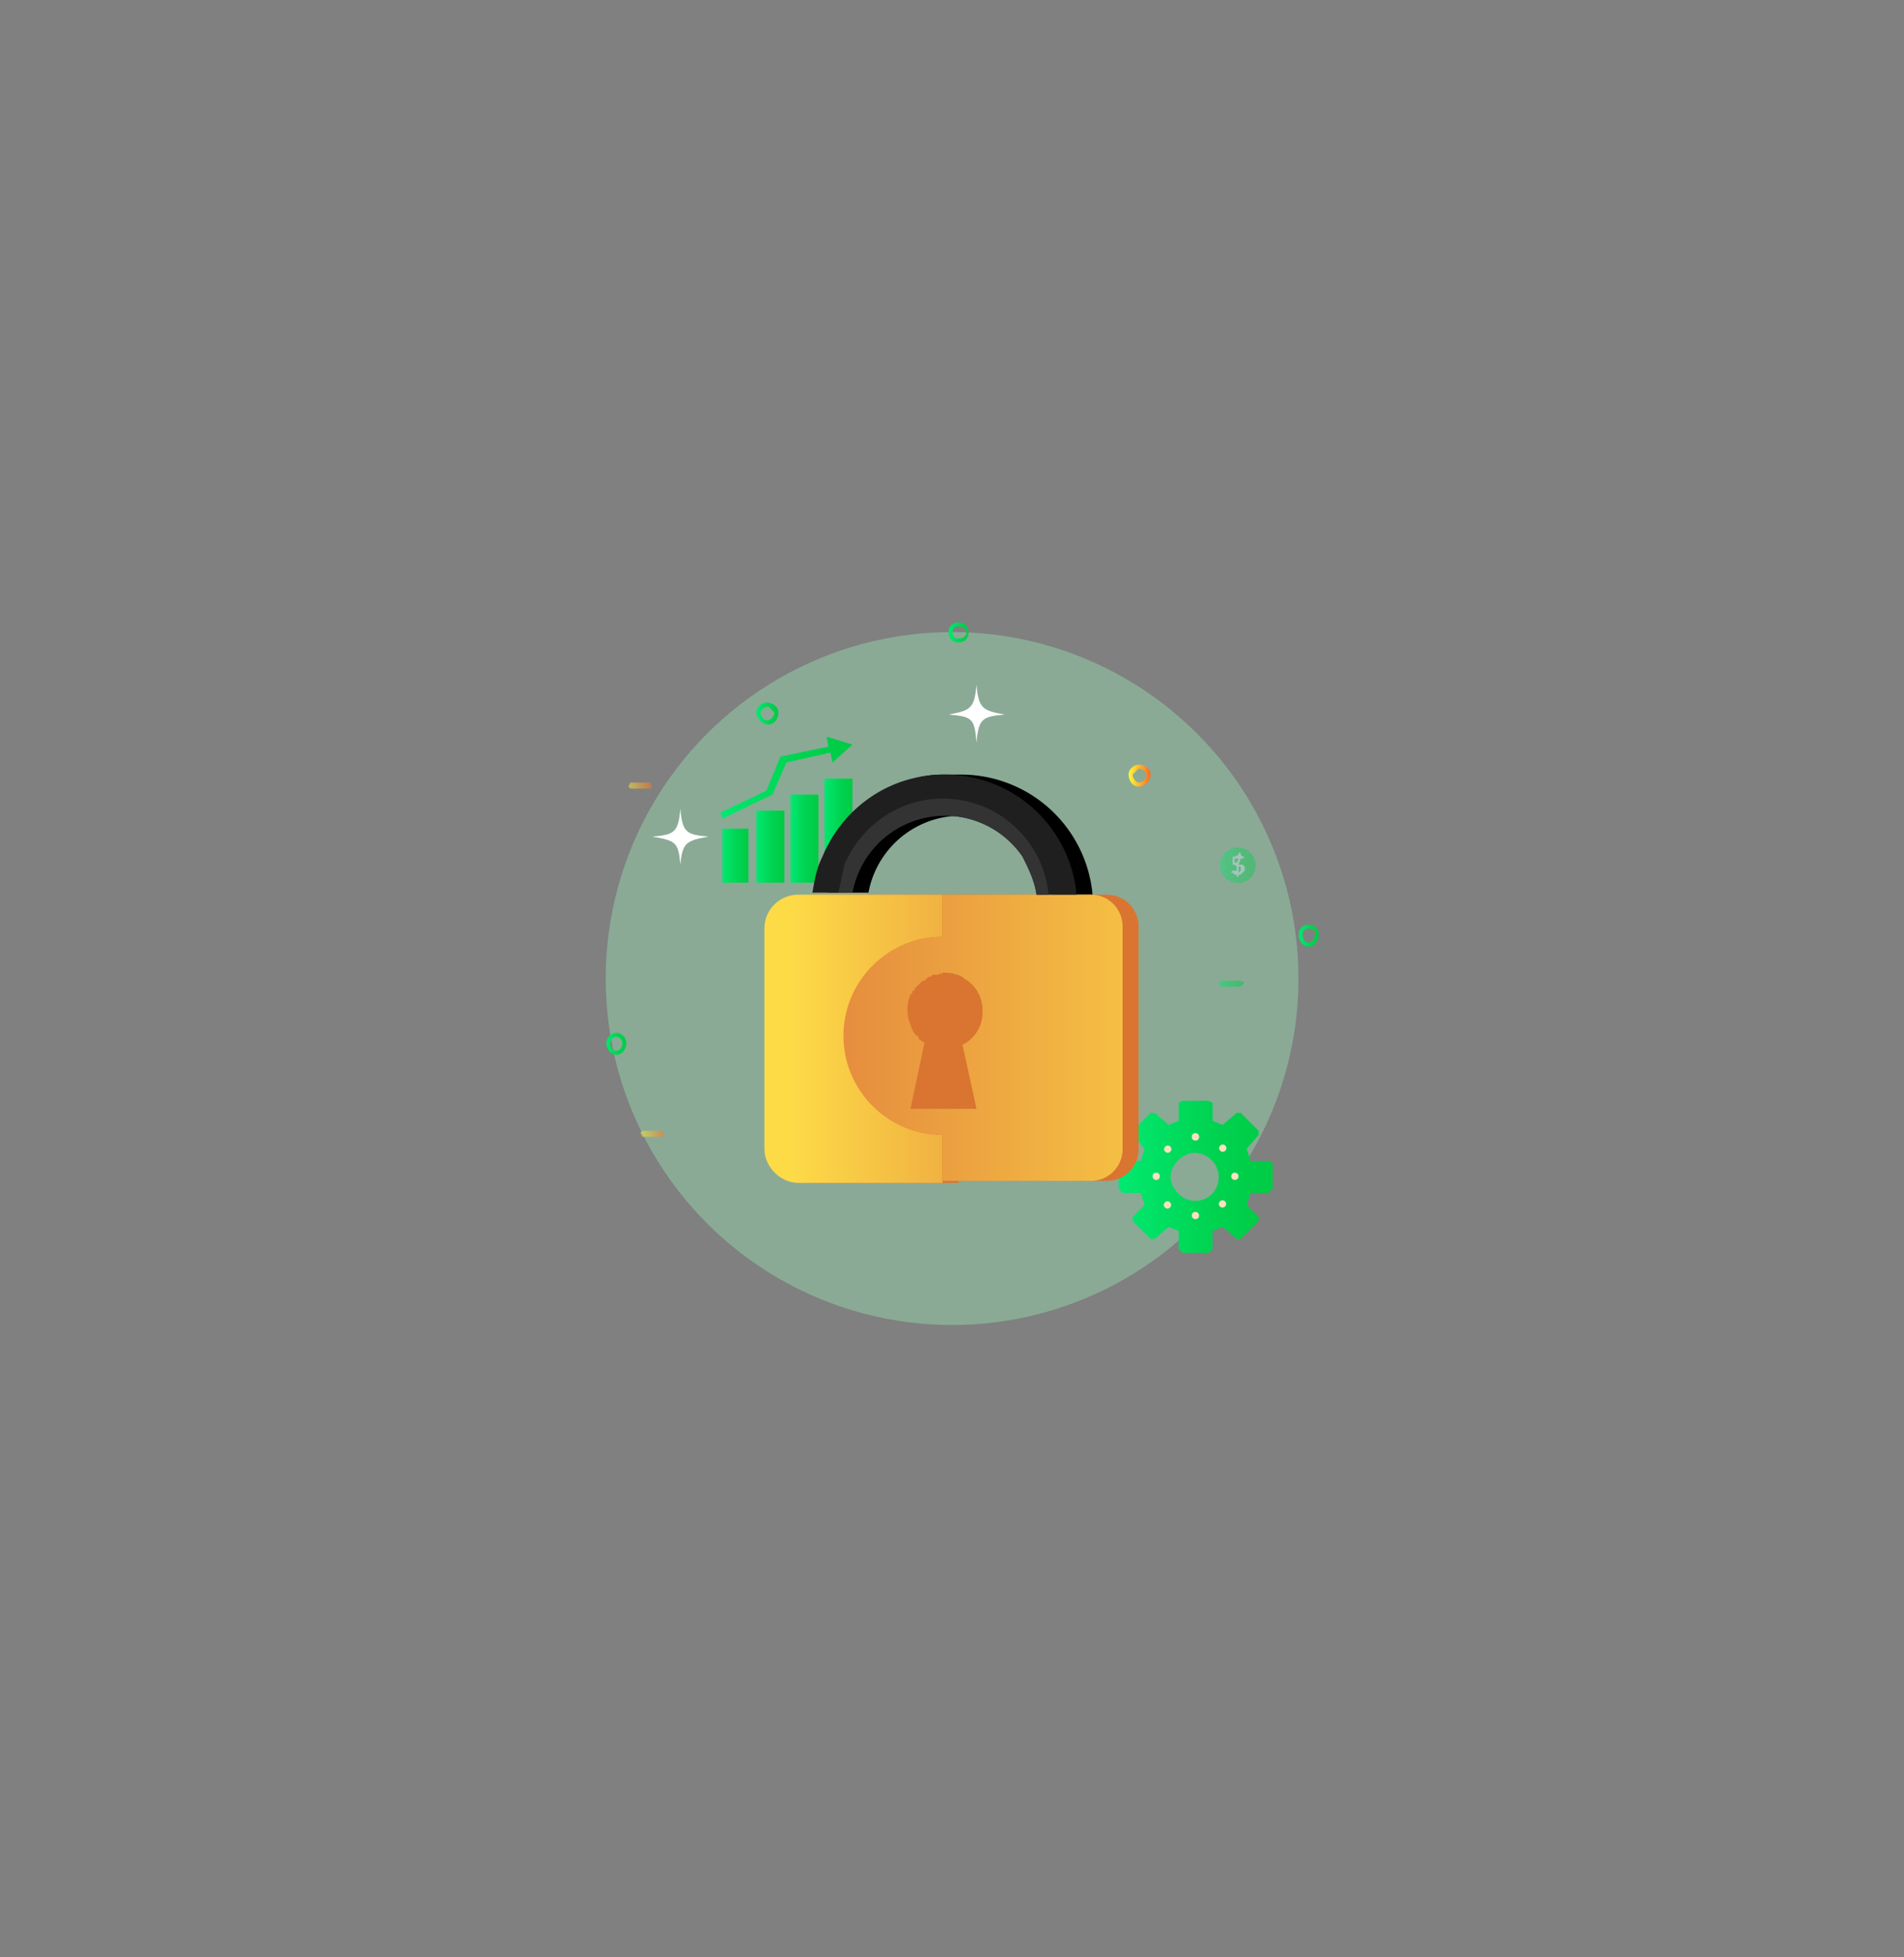 <svg version="1.1" id="Слой_1" xmlns="http://www.w3.org/2000/svg" x="0" y="0" viewBox="0 0 951.5 977.8" xml:space="preserve"><rect x="0" y="0" width="951.5" height="977.8" fill="#808080" stroke="none"/><style>.st2{fill:#fde0c1}.st11{opacity:.5}.st20{fill:#fff}.st21{fill:#d97530}.st24{fill:#fca842}</style><circle cx="475.8" cy="488.9" r="173.1" opacity=".4" fill="#99eab8"/><linearGradient id="SVGID_1_" gradientUnits="userSpaceOnUse" x1="559.3" y1="587.7" x2="635.6" y2="587.7"><stop offset="0" stop-color="#01e971"/><stop offset=".6" stop-color="#00d351"/><stop offset="1" stop-color="#00cb44"/></linearGradient><path d="M634 580h-9l-2-6 6-7v-2l-9-9h-2l-7 6-5-2v-9l-2-1h-13l-2 1v9l-5 2-7-6h-2l-9 9v2l6 7-2 6h-9l-2 1v13l2 2h9l2 6-6 6v2l9 9h2l7-6 5 2v9l2 2h13l2-2v-9l5-2 7 6h2l9-9v-2l-6-6 2-6h9l2-2v-13l-2-1zm-37 20c-6 0-12-6-12-12s6-12 12-12 12 5 12 12-5 12-12 12z" fill="url(#SVGID_1_)"/><circle class="st2" cx="597.4" cy="568" r="1.8"/><circle class="st2" cx="597.4" cy="568" r="1.8"/><circle transform="rotate(-45 611 574)" class="st2" cx="611.3" cy="573.8" r="1.8"/><circle class="st2" cx="617.1" cy="587.7" r="1.8"/><circle transform="rotate(-45 611 602)" class="st2" cx="611.3" cy="601.6" r="1.8"/><circle class="st2" cx="597.4" cy="607.3" r="1.8"/><circle transform="rotate(-45 584 602)" class="st2" cx="583.6" cy="601.6" r="1.8"/><circle class="st2" cx="577.8" cy="587.7" r="1.8"/><circle transform="rotate(-45 584 574)" class="st2" cx="583.6" cy="573.8" r="1.8"/><g opacity=".4"><linearGradient id="SVGID_2_" gradientUnits="userSpaceOnUse" x1="609.7" y1="432.3" x2="627.5" y2="432.3"><stop offset="0" stop-color="#01e971"/><stop offset=".6" stop-color="#00d351"/><stop offset="1" stop-color="#00cb44"/></linearGradient><circle cx="618.6" cy="432.3" r="8.9" fill="url(#SVGID_2_)"/><path d="M619 432h2l1 1v2l-1 1-1 1h-1v1h-1v-1h-1l-1-1h-1l1-1h2v-2l-1-1h-1v-1-1-1-1h1l2-1v-1h1v1l1 1h1l-1 1h-1l-1 3zm0-3h-1-1v2h1l1-2zm0 7l1-1v-1-1h-1v3z" fill="#d6e3f7"/></g><linearGradient id="SVGID_3_" gradientUnits="userSpaceOnUse" x1="360.5" y1="427.2" x2="374.4" y2="427.2"><stop offset="0" stop-color="#01e971"/><stop offset=".6" stop-color="#00d351"/><stop offset="1" stop-color="#00cb44"/></linearGradient><path fill="url(#SVGID_3_)" d="M361 414h13v27h-13z"/><linearGradient id="SVGID_4_" gradientUnits="userSpaceOnUse" x1="377.6" y1="423" x2="391.4" y2="423"><stop offset="0" stop-color="#01e971"/><stop offset=".6" stop-color="#00d351"/><stop offset="1" stop-color="#00cb44"/></linearGradient><path fill="url(#SVGID_4_)" d="M378 405h14v36h-14z"/><linearGradient id="SVGID_5_" gradientUnits="userSpaceOnUse" x1="394.6" y1="418.7" x2="408.4" y2="418.7"><stop offset="0" stop-color="#01e971"/><stop offset=".6" stop-color="#00d351"/><stop offset="1" stop-color="#00cb44"/></linearGradient><path fill="url(#SVGID_5_)" d="M395 397h14v44h-14z"/><linearGradient id="SVGID_6_" gradientUnits="userSpaceOnUse" x1="411.6" y1="414.5" x2="425.5" y2="414.5"><stop offset="0" stop-color="#01e971"/><stop offset=".6" stop-color="#00d351"/><stop offset="1" stop-color="#00cb44"/></linearGradient><path fill="url(#SVGID_6_)" d="M412 389h14v52h-14z"/><linearGradient id="SVGID_7_" gradientUnits="userSpaceOnUse" x1="359.7" y1="388.5" x2="425.5" y2="388.5"><stop offset="0" stop-color="#01e971"/><stop offset=".6" stop-color="#00d351"/><stop offset="1" stop-color="#00cb44"/></linearGradient><path fill="url(#SVGID_7_)" d="M426 372l-13-4 1 5-24 5-7 17-23 11 1 3 25-12 7-16 22-5 1 5z"/><g class="st11"><linearGradient id="SVGID_8_" gradientUnits="userSpaceOnUse" x1="609" y1="491" x2="621.5" y2="491"><stop offset="0" stop-color="#01e971"/><stop offset=".6" stop-color="#00d351"/><stop offset="1" stop-color="#00cb44"/></linearGradient><path d="M620 493h-10l-1-2 1-1h10l2 1-2 2z" fill="url(#SVGID_8_)"/></g><g class="st11"><linearGradient id="SVGID_9_" gradientUnits="userSpaceOnUse" x1="319.8" y1="566" x2="332.3" y2="566"><stop offset="0" stop-color="#fdf83c"/><stop offset=".7" stop-color="#fe9828"/><stop offset="1" stop-color="#ff6f1f"/></linearGradient><path d="M331 568h-10l-1-2 1-1h10l1 1-1 2z" fill="url(#SVGID_9_)"/></g><g class="st11"><linearGradient id="SVGID_10_" gradientUnits="userSpaceOnUse" x1="313.5" y1="392.7" x2="326" y2="392.7"><stop offset="0" stop-color="#fdf83c"/><stop offset=".7" stop-color="#fe9828"/><stop offset="1" stop-color="#ff6f1f"/></linearGradient><path d="M325 394h-10l-1-1 1-2h10l1 2-1 1z" fill="url(#SVGID_10_)"/></g><g><linearGradient id="SVGID_11_" gradientUnits="userSpaceOnUse" x1="473.8" y1="315.8" x2="484.4" y2="315.8"><stop offset="0" stop-color="#01e971"/><stop offset=".6" stop-color="#00d351"/><stop offset="1" stop-color="#00cb44"/></linearGradient><path d="M479 321c-3 0-5-2-5-5s2-5 5-5 5 2 5 5-2 5-5 5zm0-8c-2 0-3 1-3 3s1 3 3 3 4-1 4-3-2-3-4-3z" fill="url(#SVGID_11_)"/></g><g><linearGradient id="SVGID_12_" gradientUnits="userSpaceOnUse" x1="564.1" y1="387.3" x2="574.7" y2="387.3"><stop offset="0" stop-color="#fdf83c"/><stop offset=".7" stop-color="#fe9828"/><stop offset="1" stop-color="#ff6f1f"/></linearGradient><path d="M569 393c-3 0-5-3-5-6s3-5 5-5c3 0 6 2 6 5s-3 6-6 6zm0-9l-3 3c0 2 2 4 3 4 2 0 4-2 4-4 0-1-2-3-4-3z" fill="url(#SVGID_12_)"/></g><g><linearGradient id="SVGID_13_" gradientUnits="userSpaceOnUse" x1="648.8" y1="467.3" x2="659.4" y2="467.3"><stop offset="0" stop-color="#01e971"/><stop offset=".6" stop-color="#00d351"/><stop offset="1" stop-color="#00cb44"/></linearGradient><path d="M654 473c-3 0-5-3-5-6s2-5 5-5 5 2 5 5-2 6-5 6zm0-9c-2 0-3 1-3 3s1 4 3 4 3-2 3-4c1-2-1-3-3-3z" fill="url(#SVGID_13_)"/></g><g><linearGradient id="SVGID_14_" gradientUnits="userSpaceOnUse" x1="378.2" y1="356.4" x2="388.8" y2="356.4"><stop offset="0" stop-color="#01e971"/><stop offset=".6" stop-color="#00d351"/><stop offset="1" stop-color="#00cb44"/></linearGradient><path d="M384 362c-3 0-6-3-6-6s3-5 5-5c3 0 6 2 6 5s-2 6-5 6zm0-9c-2 0-4 2-4 3 0 2 2 4 3 4 2 0 4-2 4-4l-3-3z" fill="url(#SVGID_14_)"/></g><g><linearGradient id="SVGID_15_" gradientUnits="userSpaceOnUse" x1="302.7" y1="521.4" x2="313.3" y2="521.4"><stop offset="0" stop-color="#01e971"/><stop offset=".6" stop-color="#00d351"/><stop offset="1" stop-color="#00cb44"/></linearGradient><path d="M308 527c-3 0-5-3-5-6 0-2 2-5 5-5s5 3 5 5c0 3-2 6-5 6zm0-9c-2 0-3 2-3 3 0 2 1 4 3 4s3-2 3-4c0-1-1-3-3-3z" fill="url(#SVGID_15_)"/></g><g><path class="st20" d="M354 418c-11 2-13 3-14 14-1-11-2-12-14-14 11-1 13-2 14-14 1 12 3 13 14 14zM502 357c-11 1-13 2-14 14-1-12-2-13-14-14 11-2 13-3 14-15 1 12 3 13 14 15z"/></g><g><path class="st21" d="M462 500zM467 492zM468 491zM464 495h0zM470 521l-3 14 3-14zM473 488zM474 487zM475 487h0zM478 487zM466 493zM477 487zM465 494zM469 490zM497 497l2 8a18 18 0 01-11 17l8 32-8-32a19 19 0 0011-17l-2-8zM470 490zM471 489zM467 518zM472 488zM464 497v-1 1zM480 486h-1 1z"/><path class="st21" d="M479 486h-1v1h-3-1l-1 1h-1l-1 1-1 1h-1l-1 1-1 1-1 1-1 1v1h-1v1l-1 1-1 3a20 20 0 001 12c1 3 2 5 4 6v1l3 2-3 14-5 19h34l-8-32a19 19 0 0011-17l-2-8-7-8c-3-1-6-3-10-3h-1z"/><path class="st21" d="M430 518c0-28 22-50 49-50v-21h-72c-9 0-17 7-17 17v110c0 9 8 17 17 17h72v-24c-27 0-49-22-49-49z"/><path class="st21" d="M553 447h-74v21a49 49 0 000 99v23h74c9 0 16-7 16-16V463c0-9-7-16-16-16zm-57 107h-33l4-19 3-14-3-2v-1c-2-1-3-3-4-6a19 19 0 010-15l1-1v-1h1v-1l1-1 1-1 1-1 1-1h1l1-1 1-1h1l1-1h3l1-1v1l1-1h1c4 0 8 1 10 3a18 18 0 019 16 18 18 0 01-10 17l7 32zM467 518zM468 491l1-1-1 1zM466 493l1-1-1 1zM469 490h1-1zM467 492l1-1-1 1zM465 495v-1 1zM465 494l1-1-1 1zM464 496v-1 1z"/><path class="st21" d="M464 497h-1l-1 2 1-2h1zM478 487l1-1-1 1zM463 554l4-19-4 19h16zM467 519l3 2-3-2zM477 487l1-1-1 1zM472 488h0zM471 489l1-1-1 1zM476 487h1-1zM470 490l1-1-1 1zM474 487h0zM473 488l1-1-1 1zM490 489a19 19 0 010 0z"/><path d="M546 447h-20c-1-7-4-13-7-19a47 47 0 00-85 18h-20c1-6 2-12 5-18 10-24 27-41 52-41h9a66 66 0 0166 60z"/><g><path class="st21" d="M454 500zM459 492zM460 491zM456 495h0zM462 521l-3 14 3-14zM465 488zM466 487zM467 487h0zM470 487zM458 493zM469 487zM457 494zM461 490zM489 497l2 8a18 18 0 01-11 17l8 32-8-32a19 19 0 0011-17l-2-8zM462 490zM463 489zM459 518zM464 488zM456 497v-1 1zM472 486h-1 1z"/><path class="st21" d="M471 486h-1v1h-3-1l-1 1h-1l-1 1-1 1h-1l-1 1-1 1-1 1-1 1v1h-1v1l-1 1-1 3a20 20 0 001 12c1 3 2 5 4 6v1l3 2-3 14-5 19h34l-8-32a19 19 0 0011-17l-2-8-7-8c-3-1-6-3-10-3h-1z"/><linearGradient id="SVGID_16_" gradientUnits="userSpaceOnUse" x1="537.1" y1="518.5" x2="394.9" y2="518.5"><stop offset="0" stop-color="#e68e3e"/><stop offset="1" stop-color="#fddb47"/></linearGradient><path d="M422 518c0-28 22-50 49-50v-21h-72c-9 0-17 7-17 17v110c0 9 8 17 17 17h72v-24c-27 0-49-22-49-49z" fill="url(#SVGID_16_)"/><linearGradient id="SVGID_17_" gradientUnits="userSpaceOnUse" x1="423.9" y1="518.5" x2="640" y2="518.5"><stop offset="0" stop-color="#e68e3e"/><stop offset="1" stop-color="#fddb47"/></linearGradient><path d="M545 447h-74v21a49 49 0 000 99v23h74c9 0 16-7 16-16V463c0-9-7-16-16-16zm-57 107h-33l4-19 3-14-3-2v-1c-2-1-3-3-4-6a19 19 0 010-15l1-1v-1h1v-1l1-1 1-1 1-1 1-1h1l1-1 1-1h1l1-1h3l1-1v1l1-1h1c4 0 8 1 10 3a18 18 0 019 16 18 18 0 01-10 17l7 32z" fill="url(#SVGID_17_)"/><path class="st24" d="M459 518zM460 491l1-1-1 1zM458 493l1-1-1 1zM461 490h1-1zM459 492l1-1-1 1zM457 495v-1 1zM457 494l1-1-1 1zM456 496v-1 1zM456 497h-1l-1 2 1-2h1zM470 487l1-1-1 1zM455 554l4-19-4 19h16zM459 519l3 2-3-2zM469 487l1-1-1 1zM464 488h0zM463 489l1-1-1 1zM468 487h1-1zM462 490l1-1-1 1zM466 487h0zM465 488l1-1-1 1zM482 489a19 19 0 010 0z"/><path d="M538 447h-20c-1-7-4-13-7-19a47 47 0 00-85 18h-20c1-6 2-12 5-18 10-24 33-41 61-41a66 66 0 0166 60z" fill="#1f1f1f"/><path d="M524 447h-6c-1-7-4-13-7-19a47 47 0 00-85 18h-7l3-14c8-19 27-33 49-33h1a53 53 0 0152 48z" fill="#333"/></g></g></svg>